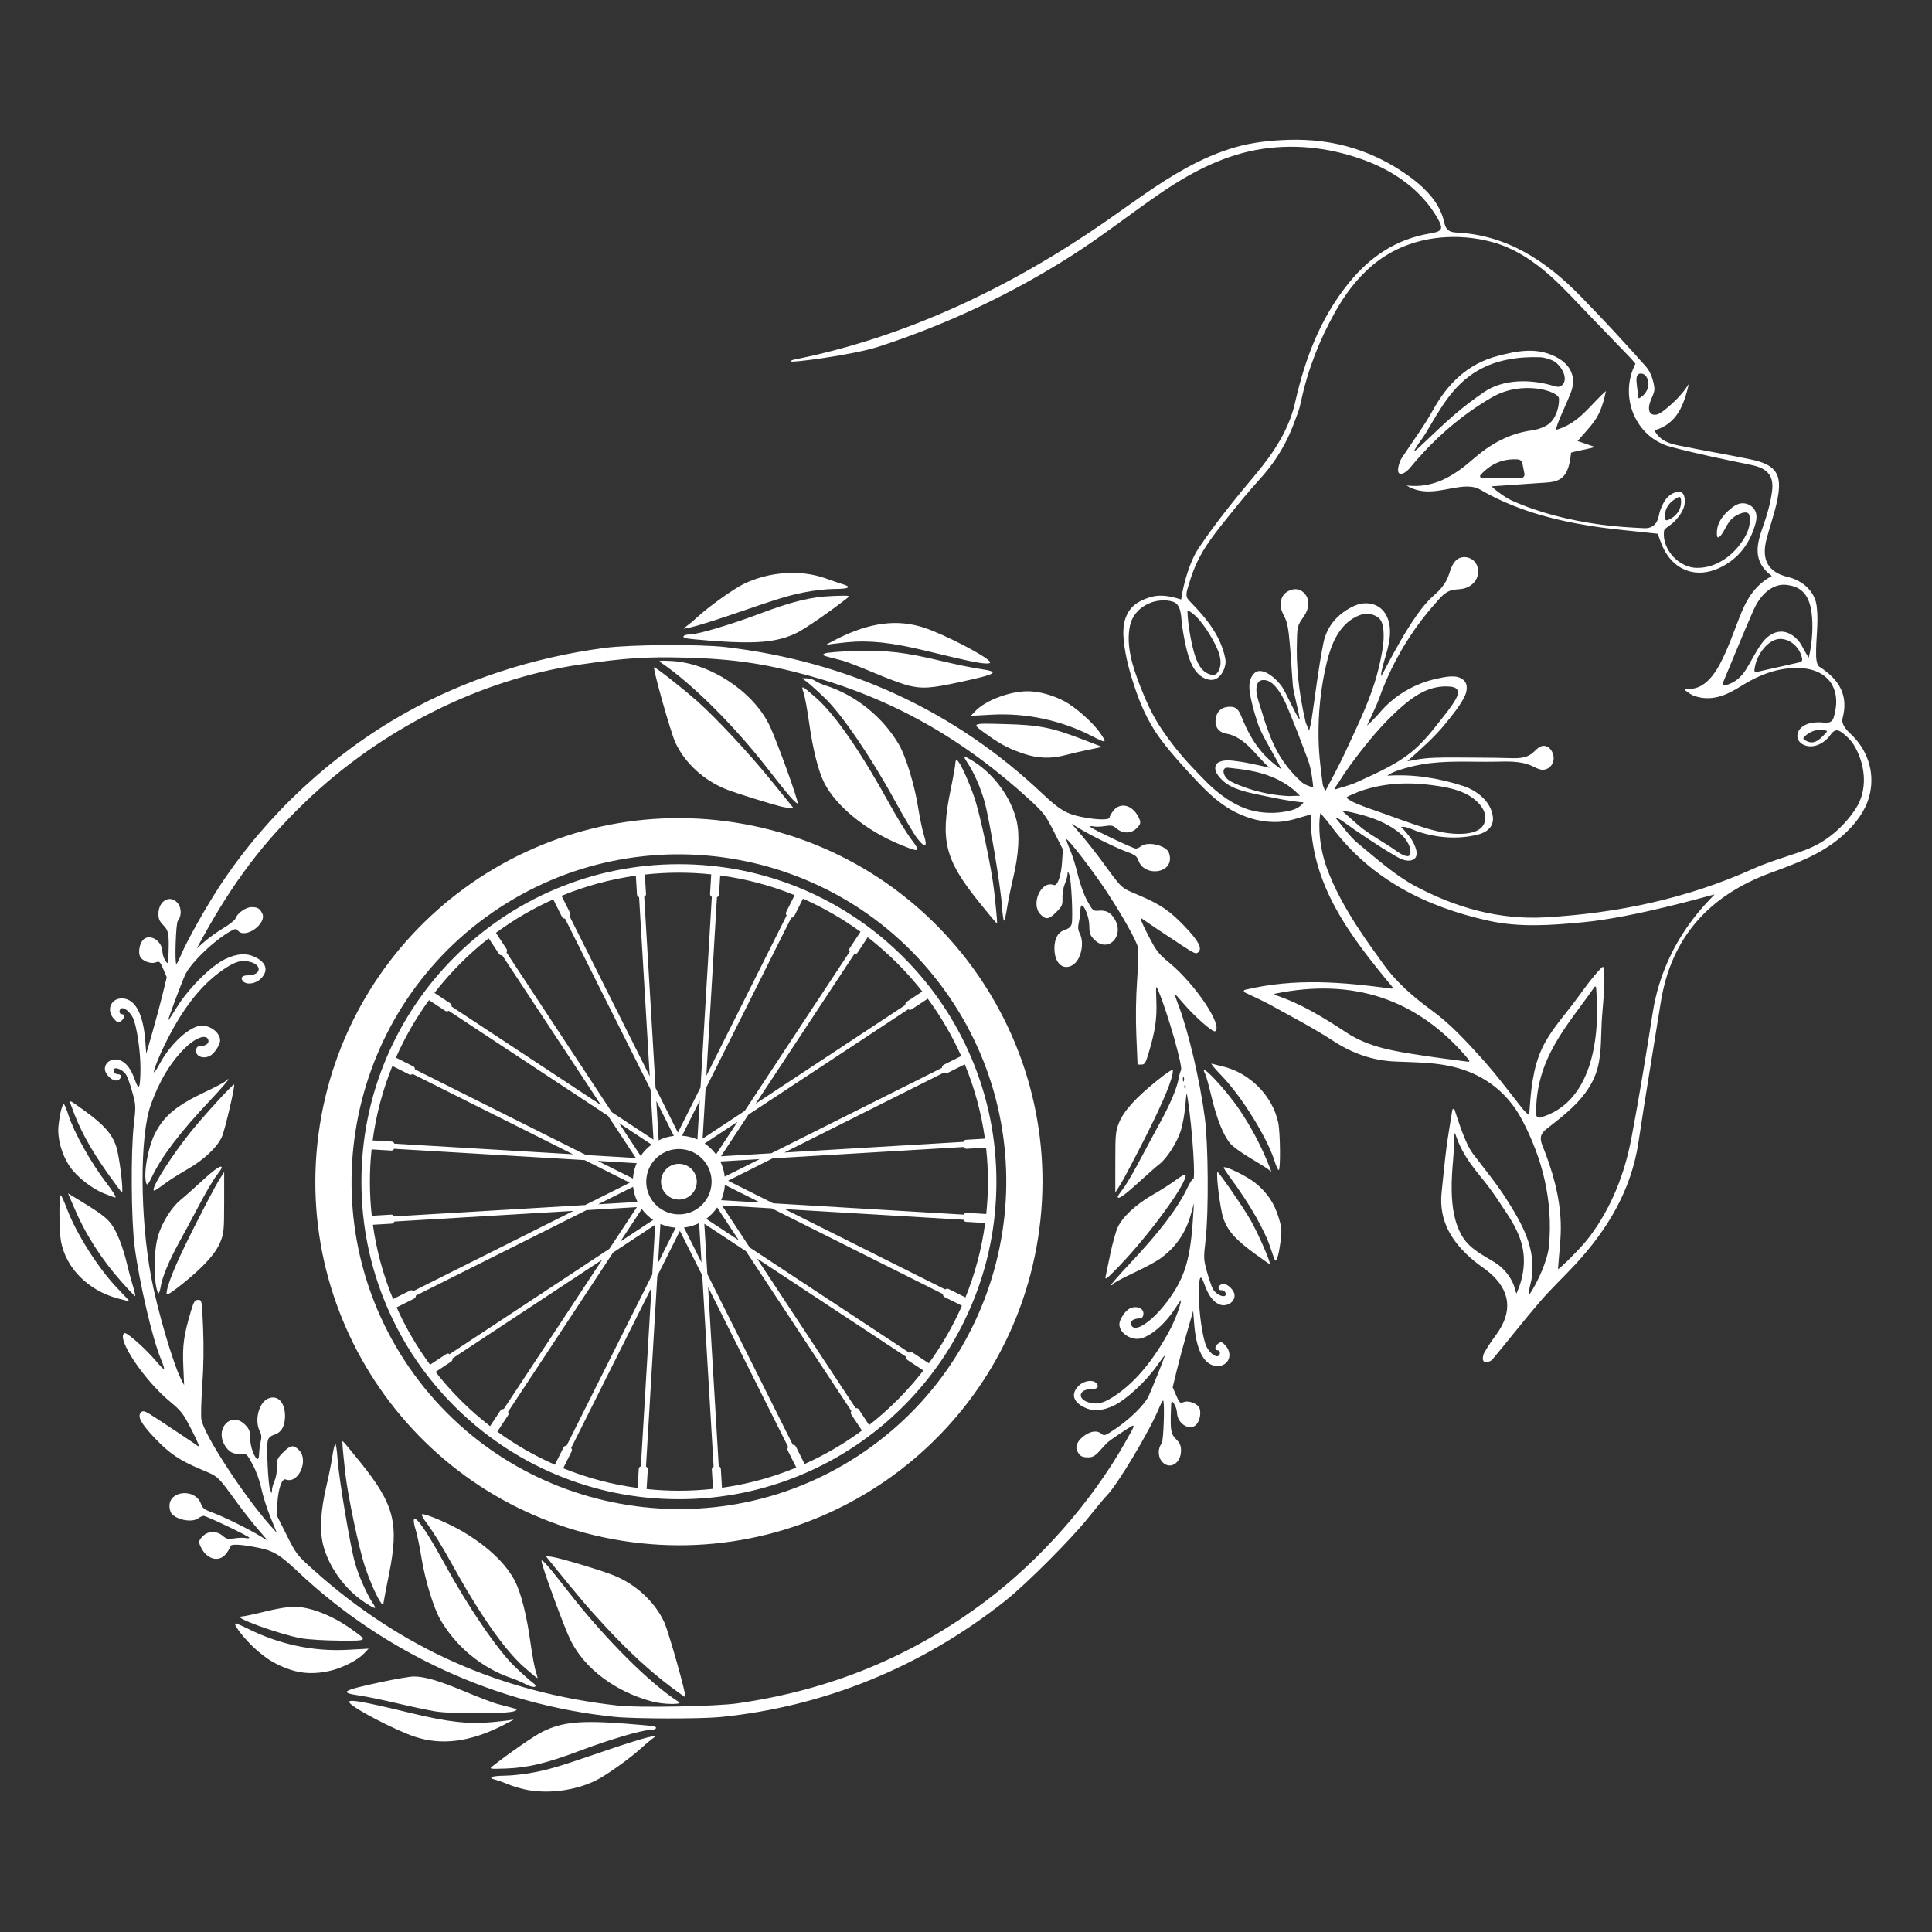 <svg xmlns="http://www.w3.org/2000/svg" xmlns:xlink="http://www.w3.org/1999/xlink" width="500" zoomAndPan="magnify" viewBox="0 0 375 375" height="500" preserveAspectRatio="xMidYMid meet" version="1.0"><rect x="0" y="0" width="375" height="375" fill="#333333" stroke="none"/><defs><clipPath id="581afa8c88"><path d="M 153.355 27 L 363.906 27 L 363.906 264.652 L 153.355 264.652 Z M 153.355 27 " clip-rule="nonzero"/></clipPath><clipPath id="c1057014c4"><path d="M 11.086 111 L 248.836 111 L 248.836 348 L 11.086 348 Z M 11.086 111 " clip-rule="nonzero"/></clipPath></defs><path fill="#ffffff" d="M 274.453 87.602 C 274.867 87.418 275.449 86.828 275.785 86.516 C 277.969 84.484 280.098 82.391 282.359 80.445 C 284.168 78.895 286.082 77.445 288.051 76.102 C 291.836 73.508 297.23 73.594 301.488 74.887 C 301.844 74.996 302.215 75.121 302.582 75.059 C 303.023 74.988 303.395 74.656 303.574 74.25 C 304.223 72.758 302.582 70.414 301.199 69.902 C 300.48 69.637 299.711 69.367 298.957 69.34 C 294.797 69.199 290.508 69.801 286.859 71.914 C 281.992 74.738 279.605 79.25 276.836 83.918 C 276.109 85.145 275.051 86.336 274.453 87.602 Z M 294.625 89.172 C 291.867 88.996 289.523 89.875 287.395 92.152 C 287.152 92.414 287.34 92.844 287.699 92.844 L 295.137 92.844 C 295.621 92.844 295.984 92.398 295.891 91.926 C 295.742 91.199 295.617 90.57 295.488 89.926 C 295.402 89.508 295.051 89.199 294.625 89.172 Z M 323.66 100.965 C 325.324 100.332 326.488 98.824 326.277 96.984 C 326.25 96.73 326.137 96.316 325.781 96.492 C 323.918 97.406 323.055 98.785 323.133 100.621 C 323.145 100.883 323.414 101.059 323.66 100.965 Z M 290.805 69.062 C 294.613 68.078 298.379 67.355 302.113 69.332 C 305.008 70.859 306.027 73.383 304.844 76.348 C 304.164 78.043 303.391 79.695 302.676 81.375 C 302.453 81.902 302.289 82.461 301.938 83.465 C 306.605 82.191 308.664 78.504 311.723 75.902 C 311.312 77.754 310.82 79.566 309.883 81.105 C 308.902 82.715 307.492 84.07 306.211 85.602 C 307.367 86 308.414 86.355 309.461 86.715 C 309.469 86.969 306.367 87.418 304.949 87.855 C 304.605 90.973 303.992 92.992 301.441 93.504 C 300.551 93.684 299.625 93.691 298.715 93.758 C 295.664 93.973 292.617 94.18 289.57 94.391 C 289.516 94.566 291.973 96.492 293.336 97.105 C 298.832 99.586 304.645 100.98 310.59 101.809 C 313.43 102.203 316.309 102.391 319.176 102.52 C 320.312 102.57 321.25 102.07 321.699 101.008 C 321.969 100.371 322.02 99.672 322.258 99.031 C 322.602 98.113 323.031 97.156 323.73 96.453 C 324.324 95.855 325.254 95.367 326.125 95.504 C 327.176 95.672 327.102 97.5 326.902 98.246 C 326.73 98.891 326.395 99.48 326.008 100.02 C 325.629 100.551 325.191 101.047 324.707 101.492 C 324.23 101.93 323.625 102.242 323.172 102.695 C 322.957 102.91 322.969 103.195 322.953 103.492 C 322.922 104.156 323.023 104.82 323.227 105.449 C 323.648 106.75 324.488 107.91 325.551 108.766 C 326.59 109.609 327.879 110.176 329.227 110.219 C 333.176 110.34 336.672 107.664 338.598 104.379 C 339.348 103.102 339.805 101.746 339.602 100.25 C 339.574 100.043 339.527 99.824 339.383 99.68 C 338.918 99.219 337.934 99.613 337.441 99.836 C 336.742 100.145 336.125 100.629 335.668 101.238 C 335.094 102.008 334.738 102.922 334.18 103.707 C 334.027 103.918 333.863 104.129 333.637 104.254 C 333.574 104.289 333.504 104.316 333.438 104.297 C 333.184 104.227 333.25 103.211 333.266 103.004 C 333.305 102.5 333.441 102.008 333.641 101.547 C 334.039 100.625 334.695 99.824 335.441 99.16 C 336.156 98.527 336.984 97.805 337.977 97.695 C 339.051 97.574 340.184 98.148 340.672 99.125 C 341.184 100.137 340.848 101.375 340.512 102.391 C 339.344 105.93 337.145 108.66 333.66 110.27 C 329.461 112.207 325.27 110.906 323.066 106.809 C 322.418 105.598 322.023 104.246 321.766 103.602 C 317.137 103.07 312.887 102.746 308.691 102.074 C 301.145 100.867 293.852 98.871 287.168 94.957 C 286.117 94.348 284.508 94.371 283.215 94.551 C 279.801 95.027 276.406 96.316 273 94.234 C 278.25 94.852 282.188 92.383 285.891 89.145 C 289.156 86.281 292.816 84.156 297.27 83.547 C 298.656 83.355 300.336 82.77 301.176 81.77 C 302.113 80.66 302.656 78.895 302.594 77.363 C 302.535 75.91 295.48 73.715 289.609 77.109 C 283.48 80.656 278.262 85.281 273.727 90.758 C 272.438 92.309 270.57 92.844 271.723 89.598 C 271.898 89.109 272.266 88.629 272.574 88.16 C 274.426 85.34 276.465 82.621 278.09 79.68 C 280.98 74.449 284.871 70.594 290.805 69.062 " fill-opacity="1" fill-rule="nonzero"/><g clip-path="url(#581afa8c88)"><path fill="#ffffff" d="M 354.477 141.812 C 352.594 141.41 351.289 141.926 350.125 143.102 C 349.988 143.238 350.02 143.469 350.188 143.574 C 351.738 144.551 352.738 144.199 354.562 142.066 C 354.637 141.977 354.59 141.836 354.477 141.812 Z M 230.672 118.543 C 230.59 118.504 230.488 118.562 230.488 118.656 C 230.539 120.934 231.133 124.383 231.73 126.527 C 232.211 128.238 232.996 130.367 234.887 130.91 C 235.27 131.02 235.715 131.051 236.047 130.824 C 236.211 130.711 236.336 130.543 236.438 130.375 C 237.559 128.488 236.461 126.172 235.539 124.449 C 234.586 122.664 232.598 119.492 230.672 118.543 Z M 261.293 57.133 C 260.535 58.215 259.832 59.344 259.184 60.5 C 256.133 65.922 253.871 71.668 252.562 77.766 C 252.395 78.559 252.203 79.355 251.918 80.121 C 251.301 81.785 250.719 83.434 249.938 85.035 C 248.555 87.883 246.77 90.535 244.633 92.875 C 242.449 95.258 240.402 97.777 238.383 100.301 C 236.109 103.148 233.832 105.914 232.301 109.238 C 232.168 109.531 232.035 109.828 231.91 110.129 C 231.504 111.098 231.148 112.094 230.859 113.105 C 230.641 113.871 230.074 115.176 230.395 115.969 C 230.547 116.316 230.82 116.594 231.086 116.863 C 234.18 120.031 236.965 123.43 237.84 127.891 C 238.105 129.266 237.219 131.312 235.855 131.836 C 235.25 132.066 234.559 131.969 233.961 131.719 C 232.102 130.949 231.215 129.059 230.66 127.254 C 230.066 125.34 229.734 123.359 229.438 121.383 C 229.219 119.922 229.41 117.328 227.656 116.785 C 226.219 116.34 224.543 116.492 223.164 117.055 C 221.25 117.836 219.754 119.41 219.324 121.457 C 218.508 125.332 219.863 129.445 221.246 133.023 C 222.398 136.004 223.676 138.867 225.469 141.516 C 227.262 144.16 229.258 146.676 231.473 148.984 C 233.16 150.746 234.871 152.641 236.812 154.113 C 238.75 155.578 240.922 156.871 243.324 157.402 C 245.16 157.809 247.059 157.887 248.922 157.621 C 250.141 157.449 251.648 157.18 252.562 156.27 C 252.66 156.18 252.758 156.086 252.848 155.984 C 252.926 155.895 253.09 155.77 252.898 155.73 C 252.73 155.695 252.562 155.715 252.395 155.695 C 252.156 155.668 251.918 155.641 251.684 155.609 C 251.211 155.547 250.734 155.48 250.262 155.406 C 249.316 155.258 248.379 155.09 247.441 154.898 C 247.195 154.852 246.953 154.801 246.707 154.75 C 244.688 154.328 242.602 153.973 240.637 153.324 C 239.426 152.926 238.195 152.344 237.266 151.453 C 236.562 150.781 235.574 149.645 235.969 148.59 C 236.078 148.309 236.297 148.082 236.562 147.945 C 237.73 147.359 239.102 147.637 240.328 147.785 C 242.164 148.004 246.422 149.012 246.449 149.035 C 245.047 147.879 243.938 146.391 242.645 145.117 C 241.379 143.871 239.84 142.695 238.039 142.402 C 236.504 142.152 235.734 141.031 235.973 139.477 C 236.23 137.801 237.453 137.078 239.02 137.191 C 240.277 137.281 240.645 138.312 241.105 139.438 C 243.129 144.387 245.438 147.059 248.695 149.316 C 247.703 147.043 244.91 142.762 244.203 140.602 C 243.777 139.305 243.367 138 243.051 136.672 C 242.758 135.434 242.41 134.051 242.527 132.773 C 242.605 131.918 242.992 130.918 243.758 130.449 C 244.617 129.922 245.777 130.496 246.516 130.988 C 247.332 131.535 248.02 132.254 248.633 133.012 C 249.539 134.129 251.363 138.586 252.277 139.691 C 252.211 138.617 251.039 134.234 250.949 133.16 C 250.676 129.777 250.535 126.375 250.152 123.004 C 250.062 122.227 249.934 121.457 249.719 120.711 C 249.496 119.938 249.051 119.293 248.785 118.555 C 248.348 117.344 248.555 115.75 249.664 114.973 C 250.48 114.406 251.504 114.125 252.434 114.59 C 253.297 115.02 253.852 115.898 253.934 116.855 C 254 117.613 253.789 118.379 253.43 119.055 C 253.094 119.684 252.633 120.238 252.281 120.859 C 251.707 121.867 251.785 122.992 251.742 124.117 C 251.695 125.375 251.691 126.633 251.73 127.891 C 251.812 130.398 252.066 132.898 252.469 135.375 C 252.723 136.945 253.031 138.508 253.395 140.055 C 253.5 140.504 253.742 140.922 254.102 141.805 C 254.32 140.906 254.461 140.477 254.527 140.031 C 255.293 134.965 255.867 129.859 256.867 124.84 C 257.523 121.516 259.699 119.059 262.832 117.609 C 264.383 116.898 266.23 116.867 267.676 117.84 C 269.055 118.766 269.68 120.441 269.781 122.047 C 269.953 124.805 268.863 127.266 268.254 129.887 C 268.188 130.176 268.121 130.465 268.082 130.754 C 268.07 130.848 268.113 131.219 268.07 131.281 C 268.699 130.348 273.961 119.316 278.195 115.672 C 279.273 114.742 280.281 113.672 280.891 112.383 C 281.227 111.668 281.406 110.898 281.707 110.168 C 282.004 109.445 282.457 108.734 283.156 108.379 C 284.109 107.891 285.398 108.156 286.133 108.918 C 287.105 109.922 287.141 111.555 286.383 112.691 C 285.836 113.52 284.922 114.074 283.949 114.27 C 283.207 114.418 282.43 114.367 281.703 114.578 C 280.695 114.867 279.914 115.613 279.238 116.379 C 278.508 117.215 277.766 118.043 277.066 118.902 C 275.57 120.738 274.191 122.664 272.941 124.672 C 272.516 125.355 272.105 126.043 271.711 126.746 C 270.625 128.664 269.652 130.648 268.801 132.688 C 268.375 133.703 267.98 134.734 267.617 135.773 C 267.293 136.699 265.48 140.516 265.328 140.844 C 265.812 140.457 267.289 138.938 267.699 138.445 C 270.586 134.98 274.633 132.621 279.008 131.703 C 280.504 131.387 282.773 130.836 284.059 131.984 C 285.055 132.883 284.719 134.359 284.172 135.402 C 283.234 137.184 281.91 138.777 280.641 140.355 C 278.508 143.008 275.824 145.387 273.168 147.742 C 273.59 147.711 274.531 147.512 274.984 147.43 C 277.312 147.016 279.719 147.035 282.074 147.027 C 284.66 147.02 287.246 147.078 289.832 147.082 C 289.91 147.082 289.988 147.082 290.062 147.082 C 291.07 147.102 292.078 147.125 293.086 147.152 C 294.512 147.191 296.062 147.203 297.211 146.355 C 298.078 145.723 298.754 144.605 299.887 144.785 C 300.195 144.832 300.48 144.98 300.711 145.188 C 301.492 145.898 301.797 147.125 301.379 148.102 C 301.062 148.844 300.305 149.402 299.492 149.41 C 298.738 149.414 298.062 148.988 297.375 148.676 C 295.141 147.656 292.578 147.801 290.121 147.844 C 285.32 147.93 280.461 147.543 275.711 148.414 C 274.285 148.672 272.867 149.047 271.492 149.496 C 270.73 149.742 269.984 150.047 269.27 150.562 C 274.367 150.219 279.238 151.023 284.023 152.566 C 286.676 153.418 289.488 155.641 289.77 158.621 C 289.949 160.508 288.551 161.566 286.895 161.988 C 283.086 162.965 278.891 162.648 275.18 161.395 C 274.121 161.035 273.059 160.367 271.906 160.496 C 272.051 160.48 273.676 162.465 273.766 162.594 C 274.277 163.355 274.746 164.27 274.926 165.172 C 275.031 165.676 274.969 166.258 274.613 166.625 C 274.348 166.898 273.957 167.02 273.578 167.043 C 272.617 167.113 271.723 166.652 270.914 166.18 C 270.004 165.645 269.09 165.102 268.191 164.535 C 266.395 163.398 264.633 162.207 262.871 161.016 C 261.734 160.246 259.551 158.484 259.258 158.777 C 260.664 160.422 261.875 162.297 263.52 163.648 C 267.152 166.633 270.727 169.887 274.84 172.066 C 282.617 176.188 290.969 178.57 299.977 178.055 C 313.953 177.254 327.414 174.422 340.234 168.656 C 342.473 167.648 344.812 166.891 347.137 166.117 C 349.312 165.395 351.484 164.707 353.457 163.516 C 355.957 162 358.133 159.945 359.801 157.547 C 360.094 157.129 360.371 156.703 360.613 156.25 C 362.566 152.625 361.918 148.027 359.832 144.598 C 359.461 143.988 358.984 143.434 358.453 142.961 C 357.223 141.879 356.395 141.07 355.309 142.617 C 354.18 144.234 352.039 145.395 350.191 144.613 C 348.586 143.941 348.449 142.215 349.734 141.141 C 350.32 140.648 351.07 140.387 351.828 140.281 C 352.48 140.188 353.188 140.168 353.844 140.238 C 354.301 140.285 354.762 140.348 355.203 140.152 C 355.871 139.859 355.969 139.094 356.121 138.461 C 357.316 133.586 354.766 130.031 349.738 129.695 C 345.332 129.402 341.438 130.969 337.801 133.254 C 335.02 135 332.16 136.219 328.84 135.07 C 328.25 134.867 327.727 134.449 327.168 134.047 C 327.008 133.93 327.098 133.676 327.297 133.688 C 328.492 133.777 331.18 133.883 333.84 128.883 C 335.355 126.027 336.414 122.949 337.586 119.938 C 338.832 116.734 340.324 113.754 343.898 111.801 C 340.027 108.879 341.012 105.535 342.242 102.055 C 343.016 99.883 343.66 97.617 343.957 95.34 C 344.359 92.27 342.98 90.883 339.957 90.258 C 334.719 89.18 329.473 88.109 324.309 86.742 C 317.477 84.938 314.156 77.039 317.441 70.59 C 317.117 70.219 316.773 69.789 316.395 69.395 C 313.793 66.699 311.137 63.949 308.52 61.227 C 306.09 58.703 303.73 56.094 301.133 53.746 C 297.766 50.699 293.926 48.129 289.496 46.945 C 283.137 45.254 275.953 45.75 270.133 48.934 C 266.508 50.918 263.629 53.812 261.293 57.133 Z M 238.09 149.016 C 237.828 149.043 237.613 149.16 237.52 149.488 C 237.465 149.688 237.48 149.906 237.539 150.109 C 237.852 151.223 238.848 151.703 239.809 152.117 C 240.898 152.586 242.02 152.992 243.16 153.328 C 245.441 154.004 247.801 154.406 250.176 154.52 C 250.48 154.531 251.859 154.434 252.273 154.469 C 252.301 154.473 252.312 154.441 252.293 154.422 C 251.906 154.109 251.582 153.707 251.199 153.383 C 250.762 153.012 250.297 152.664 249.82 152.344 C 248.859 151.707 247.824 151.176 246.754 150.746 C 244.133 149.691 241.312 149.316 238.52 149.027 C 238.371 149.012 238.227 149.004 238.09 149.016 Z M 254.898 152.84 C 254.793 151.594 254.609 150.355 254.355 149.133 C 254.117 147.988 253.645 146.902 253.242 145.809 C 252.371 143.426 251.449 141.059 250.477 138.715 C 250.023 137.613 249.602 136.5 249.035 135.445 C 248.617 134.66 248.133 133.91 247.543 133.234 C 246.855 132.445 245.82 131.73 244.727 132.078 C 243.742 132.387 243.789 134.023 243.953 134.824 C 244.176 135.91 244.57 136.984 244.887 138.039 C 245.219 139.152 245.566 140.262 245.957 141.355 C 246.727 143.535 247.668 145.668 248.965 147.59 C 248.988 147.629 249.016 147.664 249.043 147.703 C 250.043 149.168 251.215 150.508 252.527 151.695 C 252.746 151.891 252.973 152.07 253.223 152.223 C 253.355 152.301 254.906 152.918 254.898 152.844 C 254.898 152.844 254.898 152.84 254.898 152.84 Z M 256.738 152.234 C 256.773 152.5 256.922 152.754 257.234 153.582 C 258.648 150.844 259.906 148.605 260.98 146.285 C 263.047 141.812 265.262 137.359 266.77 132.656 C 267.387 130.734 267.848 128.777 268.211 126.797 C 268.43 125.598 268.602 124.383 268.566 123.16 C 268.539 122.16 268.453 120.656 267.621 119.953 C 266.926 119.367 265.871 119.051 264.973 119.148 C 264.355 119.211 263.766 119.434 263.211 119.711 C 259.836 121.398 258.363 125.125 257.523 128.582 C 256.344 133.465 255.82 138.559 255.938 143.582 C 255.953 144.273 255.984 144.961 256.027 145.652 C 256.059 146.141 256.094 146.625 256.137 147.113 C 256.293 148.824 256.496 150.535 256.738 152.234 Z M 263.352 151.824 C 267.52 149.91 271.824 148.094 275.191 144.887 C 276.629 143.52 277.898 141.992 279.113 140.422 C 280.289 138.91 281.598 137.406 282.543 135.738 C 282.824 135.242 283.16 134.516 282.887 133.953 C 282.656 133.473 282.055 133.324 281.527 133.273 C 277.414 132.875 274.199 135.211 271.32 137.844 C 268.75 140.191 266.457 142.836 264.309 145.57 C 262.703 147.617 261.152 149.727 259.777 151.941 C 259.562 152.281 259.086 152.832 259.055 153.258 C 260.637 152.738 262.059 152.418 263.352 151.824 Z M 260.262 157.301 C 260.539 157.344 260.859 157.711 261.055 157.879 C 262.242 158.887 263.352 159.98 264.602 160.926 C 266.582 162.426 268.793 163.594 270.824 165.023 C 271.453 165.465 272.094 165.941 272.84 166.129 C 273.012 166.172 273.191 166.203 273.363 166.16 C 273.656 166.086 273.766 165.82 273.773 165.543 C 273.82 163.824 272.531 162.336 271.25 161.359 C 268.984 159.633 266.238 158.641 263.504 157.949 C 262.438 157.676 261.352 157.469 260.262 157.301 Z M 263.008 155.844 C 263.363 156 263.715 156.141 264.039 156.273 C 265.02 156.68 266.027 157.012 267.027 157.363 C 270.352 158.52 273.66 159.812 277.039 160.824 C 279.227 161.477 281.508 161.938 283.805 161.844 C 285.488 161.773 287.742 161.352 288.215 159.426 C 288.805 156.996 286.199 154.848 284.293 153.969 C 282.27 153.039 280.027 152.668 277.836 152.379 C 273.262 151.777 268.621 151.992 264.23 153.488 C 263.727 153.664 263.23 153.867 262.746 154.094 C 262.344 154.277 261.617 154.496 261.344 154.832 C 261.793 155.25 262.402 155.574 263.008 155.844 Z M 298.973 216.91 C 308.766 214.117 310.703 202 309.797 191.629 C 309.785 191.477 309.586 191.426 309.5 191.551 C 304.398 198.918 297.961 205.391 298.168 216.32 C 298.176 216.734 298.578 217.023 298.973 216.91 Z M 256.082 160.246 C 256.074 163.086 256.641 166.047 257.594 168.641 C 260.473 176.461 266.25 183.926 268.414 186.996 C 270.938 190.578 274.383 193.559 277.914 196.125 C 281.457 198.691 284.516 202.016 287.477 205.285 C 289.168 207.148 290.746 209.109 292.301 211.086 C 293.078 212.074 293.852 213.074 294.629 214.062 C 295.309 214.93 295.906 215.805 296.82 216.449 C 297.113 212.012 297.438 207.461 299.332 203.441 C 300.824 200.27 303.207 197.621 305.328 194.832 C 307.152 192.438 308.812 189.891 310.93 187.754 C 311.062 187.621 311.285 187.703 311.305 187.887 C 311.648 191.422 311.062 194.984 310.879 198.539 C 310.711 201.84 310.875 205.234 309.766 208.352 C 308.945 210.652 307.457 212.672 305.738 214.414 C 304.023 216.156 302.07 217.648 300.145 219.152 C 298.969 220.074 298.82 220.949 299.375 222.328 C 301.328 227.184 302.785 232.199 302.941 237.453 C 303.027 240.402 302.598 243.363 302.406 246.324 C 302.609 246.41 306.797 242.359 308.508 240.078 C 312.77 234.406 315.316 227.91 316.637 221 C 318.195 212.844 319.512 204.641 320.812 196.438 C 323.113 181.957 332.57 174.137 332.777 173.605 C 331.965 173.789 317.289 178.062 307.324 179.004 C 301.078 179.598 294.945 180.062 288.848 178.699 C 276.789 176.004 266.18 170.738 258.535 160.578 C 257.824 159.637 257.078 158.691 256.277 157.824 C 256.145 158.621 256.086 159.43 256.082 160.246 Z M 247.496 192.871 C 247.363 192.895 247.355 193.082 247.48 193.125 C 252.398 194.715 256.934 197.516 261.422 200.465 C 265.82 203.355 270.957 204.082 276.035 204.859 C 278.965 205.312 281.91 205.672 284.98 206.086 C 285.156 206.109 285.27 205.91 285.156 205.773 C 275.094 193.633 262.352 189.824 247.496 192.871 Z M 340.898 130.445 C 343.801 129.789 346.582 129.168 349.383 128.535 C 349.664 128.473 349.852 128.199 349.805 127.918 C 349.441 125.766 347.559 123.961 345.457 124.012 C 343.227 124.07 340.785 127.098 340.527 130.125 C 340.508 130.328 340.699 130.488 340.898 130.445 Z M 351.621 118.879 C 351.086 114.988 349.273 113.84 346.789 113.527 C 344.359 113.219 341.859 115.004 340.352 118.434 C 338.324 123.039 336.438 127.707 334.41 132.555 C 334.301 132.82 334.539 133.102 334.816 133.035 C 336.754 132.559 338.012 131.406 338.98 129.82 C 339.973 128.203 340.797 126.496 341.898 124.953 C 343.973 122.055 346.934 121.738 349.188 124.516 C 349.793 125.262 350.25 126.441 351.074 127.668 C 351.801 124.707 351.949 121.289 351.621 118.879 Z M 319.695 73.352 C 319.465 72.883 319.074 72.523 318.52 72.508 C 317.312 72.469 317.672 74.172 317.73 74.895 C 317.742 75.074 318.023 77.363 318.055 77.352 C 318.988 76.914 319.738 75.992 319.926 74.973 C 320.016 74.496 319.945 73.859 319.695 73.352 Z M 294.426 238.93 C 293.902 237.801 293.258 236.719 292.578 235.676 C 291.387 233.863 290.203 232.055 288.906 230.312 C 286.957 227.691 283.977 224.809 282.449 220.012 C 282.426 219.945 282.328 219.957 282.324 220.027 C 282.219 221.77 282.191 223.508 282.039 225.238 C 281.863 227.223 281.73 229.215 281.773 231.211 C 281.84 234.262 282.273 237.484 283.918 240.125 C 285.367 242.453 287.875 243.637 290.121 245.027 C 291.184 245.684 292.102 246.566 292.816 247.59 C 293.191 248.121 293.512 248.699 293.766 249.301 C 294.004 249.859 294.082 250.586 294.34 251.086 C 295.707 248.051 296.23 244.746 295.367 241.484 C 295.133 240.602 294.809 239.754 294.426 238.93 Z M 153.949 69.84 C 154.047 69.812 154.148 69.793 154.246 69.773 C 175.914 65.441 196.266 55.688 214.426 43.105 C 219.641 39.492 224.707 35.633 230.273 32.586 C 233.312 30.922 236.504 29.512 239.84 28.559 C 243.18 27.605 246.617 27.258 250.074 27.145 C 254.395 27.004 258.746 27.512 262.871 28.824 C 265.859 29.777 268.723 31.105 271.367 32.781 C 274.004 34.453 276.629 36.418 278.449 38.992 C 279.34 40.258 279.996 41.684 280.332 43.199 C 280.652 44.672 281.324 45.066 282.734 45.137 C 292.566 45.633 300.129 50.684 306.734 57.445 C 311.102 61.91 315.348 66.496 319.488 71.168 C 320.41 72.211 320.926 73.82 321.113 75.238 C 321.246 76.23 320.445 77.328 320.176 78.41 C 319.945 79.332 319.973 80.574 321.289 80.5 C 321.953 80.461 322.523 80.027 323.047 79.613 C 324.965 78.086 326.5 76.57 327.809 74.512 C 326.867 78.496 325.609 82.242 321.117 83.535 C 322.281 85.664 324.16 86.125 325.98 86.5 C 330.59 87.453 335.238 88.211 339.844 89.176 C 344.754 90.207 345.984 92.027 344.996 96.957 C 344.477 99.566 343.543 102.094 342.875 104.676 C 341.848 108.648 343.203 111.078 347.008 111.984 C 349.934 112.68 352.258 114.789 352.617 117.633 C 353.035 120.934 352.418 124.027 352.512 127.371 C 352.531 128.078 352.684 129.125 353.148 129.418 C 357.004 131.875 358.832 134.98 357.641 139.422 C 357.32 140.621 358.535 141.816 359.16 142.398 C 362.371 145.383 363.891 149.605 362.973 153.953 C 362.84 154.586 362.652 155.215 362.41 155.82 C 361.445 158.238 359.742 160.297 357.828 162.031 C 353.762 165.723 348.715 167.57 343.695 169.414 C 331.809 173.789 324.367 181.871 322.348 194.59 C 320.914 203.621 319.387 212.645 318.027 221.688 C 316.621 231.035 312.008 238.676 305.723 245.465 C 303.48 247.891 301.055 250.156 298.902 252.656 C 295.738 256.332 292.773 260.18 289.652 263.887 C 289.426 264.156 289.039 264.293 288.633 264.406 C 288.207 264.527 287.789 264.188 287.812 263.742 C 287.832 263.348 287.875 262.965 288.047 262.652 C 288.75 261.363 289.617 260.16 290.477 258.969 C 293.652 254.57 293.191 250.477 289.055 246.977 C 288.145 246.211 287.125 245.57 286.203 244.812 C 281.988 241.332 279.195 237.16 279.82 231.371 C 280.129 228.508 280.387 225.633 280.754 222.77 C 281.062 220.418 281.473 218.074 281.895 215.434 C 281.934 215.203 282.258 215.172 282.332 215.398 C 282.969 217.27 284.328 221.863 285.891 223.93 C 288.098 226.84 290.438 229.676 292.395 232.75 C 295.422 237.516 298.289 242.422 297.238 248.488 C 297.203 248.68 296.59 250.824 296.832 251.312 C 298.516 248.84 300.414 244.527 300.66 241.816 C 301.445 233.137 299.449 224.984 295.441 217.383 C 292.359 211.535 287.234 207.988 280.746 206.785 C 277.512 206.184 274.156 206.184 270.852 206.043 C 266.445 205.855 262.527 204.477 258.809 202.059 C 254.93 199.531 250.801 197.391 246.746 195.145 C 245.188 194.281 243.551 193.555 241.574 192.609 C 241.359 192.504 241.395 192.188 241.625 192.129 C 251.465 189.766 260.754 190.641 270.109 191.891 C 270.277 191.914 270.387 191.719 270.277 191.59 C 262.051 181.66 254.309 171.695 254.398 158.094 C 252.27 158.664 250.309 159.441 248.074 159.535 C 245.242 159.66 242.453 158.953 239.922 157.707 C 236.98 156.262 234.531 153.98 232.309 151.609 C 229.953 149.105 227.602 146.543 225.516 143.809 C 225.512 143.805 225.508 143.797 225.504 143.793 C 223.395 141.031 221.797 137.809 220.637 134.535 C 220.602 134.438 220.566 134.336 220.531 134.234 C 219.418 131.004 218.453 127.691 218.113 124.281 C 217.836 121.496 218.234 118.66 220.758 117.02 C 221.609 116.465 222.574 116.094 223.551 115.828 C 225.387 115.336 227.32 115.754 229.27 116.359 C 229.688 113.324 230.91 109.012 232.648 106.41 C 235.996 101.402 239.836 96.703 243.711 92.078 C 247.203 87.906 250.176 83.438 251.371 78.152 C 253.297 69.66 256.246 61.781 261.812 54.91 C 266 49.742 271.078 46.387 277.633 45.301 C 279.977 44.914 280.211 44.438 279.008 42.328 C 275.996 37.062 270.855 33.383 265.262 31.254 C 258.801 28.797 251.965 27.871 245.094 28.887 C 238.051 29.934 231.703 33.152 225.852 37.09 C 225.793 37.129 225.738 37.168 225.68 37.207 C 219.691 41.262 214.043 45.777 207.938 49.664 C 202.113 53.371 196.055 56.711 189.809 59.656 C 183.562 62.598 177.133 65.148 170.566 67.285 C 165.609 68.898 153.121 70.535 153.457 70.125 C 153.582 69.977 153.762 69.895 153.949 69.84 " fill-opacity="1" fill-rule="nonzero"/></g><g clip-path="url(#c1057014c4)"><path fill="#ffffff" d="M 101.797 347.309 C 100.668 347.051 99.562 346.707 98.488 346.277 C 97.742 345.957 96.984 345.68 96.203 345.457 C 94.535 345.047 95.359 344.684 98.031 344.656 C 99.512 344.637 102.172 344.328 103.938 343.961 C 107.234 343.281 108.434 342.91 118.148 339.594 C 121.25 338.531 124.652 337.469 125.707 337.227 C 127.535 336.816 127.59 336.82 126.844 337.32 C 126.074 337.891 125.336 338.5 124.637 339.156 C 122.398 341.223 117.727 344.566 115.66 345.582 C 111.543 347.605 106.168 348.273 101.797 347.309 Z M 95.496 342.895 C 98.676 340.383 103.703 336.91 105.262 336.141 C 109.156 334.223 112.578 333.891 121.488 334.562 C 124 334.754 126.379 334.973 126.777 335.051 C 127.824 335.254 127.305 335.805 126.062 335.805 C 124.562 335.805 118.152 337.699 112.719 339.754 C 106.223 342.207 102.539 343.105 98.328 343.262 C 95.129 343.379 94.914 343.352 95.492 342.895 Z M 80.531 337.102 C 76.902 335.91 68.891 331.766 67.898 330.57 C 67.145 329.66 69.832 330.098 79.742 332.5 C 86.949 334.246 90.945 334.695 95.535 334.266 C 97.434 334.09 99.262 333.863 99.602 333.762 C 99.941 333.664 98.945 334.219 97.387 335 C 91.105 338.133 85.707 338.805 80.531 337.102 Z M 119.281 333.238 C 96.445 330.902 74.598 320.887 57.844 305.078 C 54.332 301.762 53.039 300.98 50.121 300.41 C 46.363 299.672 44.613 299.629 44.609 300.281 C 44.609 300.496 44.273 301.094 43.867 301.602 C 42.531 303.273 40.242 302.727 39.066 300.453 C 38.469 299.293 38.504 299.035 39.398 298.141 C 40.418 297.121 42.066 297.102 43.223 298.094 C 43.957 298.727 44.266 298.797 45.523 298.594 C 46.324 298.465 47.297 298.438 47.684 298.527 C 48.074 298.617 48.395 298.598 48.395 298.477 C 48.395 298.203 40.047 294.211 39.504 294.223 C 39.281 294.23 38.824 294.441 38.488 294.695 C 37.328 295.574 34.355 295.047 33.301 293.777 C 33.059 293.484 32.875 292.789 32.891 292.234 C 32.973 289.254 37.926 288.926 38.977 291.824 C 39.312 292.754 39.641 293.008 41.281 293.602 C 43.348 294.352 48.316 296.801 50.582 298.191 L 51.984 299.047 L 50.105 296.867 C 49.074 295.668 47.309 293.43 46.184 291.898 C 42.047 286.25 42.531 286.703 39.004 285.203 C 34.809 283.426 32.926 282.148 30.066 279.16 C 27.371 276.336 26.602 274.91 27.367 274.148 C 27.812 273.703 28.105 273.82 30.484 275.379 C 33.789 277.543 37.547 280.051 38.379 280.652 C 38.832 280.973 38.492 280.078 37.215 277.582 C 35.562 274.348 35.211 273.887 33.004 272.059 C 27.922 267.852 22.527 259.762 24.141 258.766 C 24.566 258.504 28.199 261.719 30.367 264.273 C 32.082 266.293 32.215 266.207 31.195 263.711 C 29.547 259.684 27.051 248.98 26.133 241.98 C 25.457 236.84 25.371 223.473 25.977 218.254 C 26.383 214.777 26.371 214.484 25.734 212.16 C 25.367 210.816 24.848 209.301 24.586 208.789 C 23.879 207.422 21.633 206.75 22.133 208.055 C 22.23 208.309 22.59 208.516 22.93 208.516 C 23.801 208.516 23.543 209.59 22.641 209.719 C 21.746 209.848 20.355 208.484 20.355 207.477 C 20.355 206.066 21.926 205.219 23.395 205.84 C 24.578 206.336 25.449 207.531 26.219 209.699 C 26.969 211.82 27.234 211.242 27.262 207.414 C 27.285 204.129 26.547 199.129 25.809 197.574 C 25.25 196.395 24.035 195.43 23.516 195.75 C 23.008 196.062 23.129 196.859 23.684 196.859 C 24.336 196.859 24.148 197.793 23.406 198.246 C 22.938 198.531 22.699 198.438 22.066 197.711 C 20.453 195.855 21.734 193.449 24.133 193.828 C 26.395 194.188 27.82 197.059 28.199 202.027 L 28.387 204.516 L 29.602 200.293 C 30.27 197.973 31.164 194.633 31.59 192.871 L 32.363 189.668 L 31.684 188.086 C 31.051 186.617 30.949 186.523 30.23 186.797 C 29.215 187.184 27.422 186.445 27.125 185.52 C 26.777 184.414 27.242 182.723 28.043 182.199 C 29.398 181.312 31.449 182.762 31.516 184.656 C 31.559 185.305 31.754 185.906 32.098 186.457 C 32.637 187.23 32.641 187.223 32.707 185.195 C 32.84 181.258 32.719 180.609 31.699 179.586 C 30.965 178.852 30.75 178.355 30.75 177.395 C 30.75 174.789 33.094 173.527 34.535 175.355 C 35.262 176.281 35.246 177.879 34.504 178.773 C 34.129 179.223 33.875 187.094 34.234 187.094 C 34.332 187.094 34.723 186.348 35.098 185.438 C 36.285 182.582 40.133 175.758 42.934 171.543 C 51.945 157.988 64.488 146.359 78.688 138.387 C 90.137 131.961 103.535 127.582 117.32 125.762 C 122.352 125.098 135.801 125.008 140.859 125.602 C 164.648 128.41 185.348 137.984 202.297 154.016 C 205.574 157.117 206.965 157.953 209.812 158.543 C 212.824 159.164 215.371 159.219 215.375 158.66 C 215.375 158.441 215.711 157.848 216.117 157.336 C 217.453 155.668 219.742 156.215 220.918 158.484 C 221.516 159.645 221.48 159.906 220.586 160.801 C 219.566 161.82 217.918 161.836 216.762 160.844 C 216.027 160.211 215.719 160.145 214.461 160.344 C 213.66 160.473 212.688 160.504 212.301 160.41 C 211.91 160.32 211.59 160.344 211.59 160.461 C 211.59 160.734 219.938 164.73 220.48 164.715 C 220.703 164.711 221.16 164.496 221.496 164.242 C 222.656 163.367 225.629 163.891 226.684 165.16 C 226.926 165.453 227.109 166.148 227.094 166.707 C 227.012 169.684 222.059 170.016 221.008 167.113 C 220.672 166.184 220.344 165.93 218.703 165.336 C 216.637 164.59 211.668 162.137 209.402 160.75 L 208 159.891 L 209.879 162.07 C 210.91 163.273 212.676 165.508 213.801 167.043 C 217.938 172.688 217.453 172.234 220.98 173.734 C 225.176 175.516 227.059 176.789 229.918 179.781 C 232.613 182.605 233.383 184.027 232.617 184.793 C 232.172 185.238 231.879 185.121 229.5 183.562 C 226.195 181.395 222.438 178.887 221.605 178.289 C 221.152 177.965 221.492 178.859 222.77 181.359 C 224.422 184.59 224.773 185.055 226.98 186.883 C 232.062 191.086 237.457 199.176 235.844 200.172 C 235.422 200.434 231.793 197.23 229.66 194.719 C 228.73 193.625 227.973 192.805 227.973 192.898 C 227.973 192.992 228.324 194 228.754 195.145 C 230.711 200.34 232.887 209.652 233.855 216.945 C 234.535 222.082 234.617 235.426 234.004 240.684 C 233.602 244.16 233.613 244.457 234.25 246.777 C 234.617 248.121 235.133 249.637 235.398 250.148 C 236.105 251.516 238.352 252.191 237.848 250.883 C 237.754 250.629 237.395 250.422 237.051 250.422 C 236.184 250.422 236.441 249.348 237.344 249.219 C 238.238 249.09 239.629 250.453 239.629 251.461 C 239.629 252.898 237.867 253.816 236.484 253.102 C 235.336 252.508 234.504 251.324 233.77 249.254 C 233 247.074 232.711 247.652 232.703 251.367 C 232.699 254.82 233.434 259.805 234.172 261.367 C 234.73 262.543 235.945 263.512 236.465 263.191 C 236.973 262.875 236.855 262.078 236.297 262.078 C 235.648 262.078 235.836 261.148 236.578 260.695 C 237.047 260.406 237.281 260.5 237.918 261.23 C 239.527 263.086 238.246 265.492 235.848 265.109 C 233.586 264.75 232.164 261.879 231.785 256.914 L 231.598 254.426 L 230.383 258.645 C 229.715 260.965 228.82 264.309 228.391 266.07 L 227.617 269.273 L 228.301 270.855 C 228.93 272.324 229.035 272.418 229.754 272.145 C 230.77 271.758 232.562 272.496 232.855 273.422 C 233.207 274.523 232.738 276.215 231.941 276.742 C 230.586 277.629 228.531 276.18 228.469 274.285 C 228.422 273.637 228.23 273.035 227.887 272.484 C 227.348 271.711 227.344 271.719 227.277 273.746 C 227.145 277.684 227.262 278.332 228.285 279.355 C 229.02 280.09 229.234 280.586 229.234 281.547 C 229.234 284.152 226.887 285.414 225.449 283.582 C 224.723 282.66 224.738 281.059 225.48 280.168 C 225.855 279.715 226.109 271.848 225.75 271.848 C 225.652 271.848 225.262 272.59 224.883 273.5 C 223.055 277.914 216.887 288.203 214.816 290.297 C 214.316 290.809 212.723 292.711 211.281 294.531 C 208.055 298.602 199.246 307.434 195.211 310.645 C 179.051 323.504 160.031 331.273 139.805 333.277 C 135.965 333.656 123.121 333.633 119.281 333.238 Z M 143.066 330.629 C 161.156 328.047 177.008 321.527 191.273 310.801 C 201.91 302.805 211.754 291.641 218.262 280.195 C 220.668 275.965 220.695 276.102 217.82 277.977 C 216.391 278.914 215.023 279.887 214.793 280.141 C 214.559 280.395 213.898 281.113 213.328 281.738 C 212.527 282.613 212.043 282.871 211.23 282.867 C 209.992 282.863 209.617 282.652 209.105 281.684 C 208.602 280.727 209.188 279.516 210.617 278.555 C 211.855 277.719 213.051 277.629 213.809 278.312 C 214.289 278.746 214.523 278.668 216.332 277.461 C 219.309 275.473 222.211 272.617 222.965 270.941 C 223.867 268.93 226.086 263.371 226.086 263.125 C 226.086 263.016 225.398 263.906 224.555 265.102 C 222.406 268.156 218.574 271.699 216.211 272.816 C 213.902 273.91 212.082 274 210.332 273.105 C 208.227 272.031 207.863 270.488 209.363 268.984 C 210.395 267.957 212.176 267.719 212.844 268.523 C 213.395 269.188 212.969 269.641 211.793 269.641 C 209.406 269.641 209.02 271.52 211.27 272.195 C 213.035 272.723 214.395 272.34 216.852 270.609 C 220.605 267.977 224 263.844 227.031 258.215 C 228.074 256.285 229.207 253.262 229.234 252.344 C 229.238 252.273 228.691 253.051 228.027 254.074 C 225.898 257.348 222.734 259.875 220.762 259.875 C 218.965 259.875 217.266 258.488 217.266 257.023 C 217.266 256.152 218.375 254.449 219.23 254.008 C 220.555 253.32 222.066 253.926 221.93 255.09 C 221.855 255.711 221.645 255.891 220.973 255.918 C 219.926 255.965 219.32 256.508 219.578 257.176 C 220.234 258.891 223.859 256.391 226.934 252.105 C 230.039 247.781 231.074 244.242 231.574 236.242 L 231.742 233.566 L 231.168 235.641 C 230.125 239.414 228.086 242.305 224.934 244.469 C 224.199 244.977 221.98 246.152 220 247.082 C 218.023 248.012 216.309 248.93 216.188 249.125 C 216.062 249.328 215.883 249.445 215.648 249.477 C 215.473 249.477 217.098 247.598 219.266 245.301 C 225.07 239.145 228.629 234.457 230.504 230.504 C 230.973 229.516 231.449 228.793 231.559 228.902 C 232.117 229.461 231.445 219.102 230.555 213.402 C 230.309 211.832 230.309 211.832 230.07 214.613 C 229.938 216.145 229.555 218.289 229.219 219.383 C 228.504 221.691 226.535 224.797 225.062 225.938 C 224.5 226.371 222.625 228.016 220.895 229.594 C 218.129 232.121 216.949 232.918 216.949 232.273 C 216.949 232.168 217.352 231.566 217.84 230.934 C 218.715 229.805 220.133 227.355 222.23 223.344 C 222.816 222.23 224.117 219.816 225.121 217.988 C 227.141 214.312 228.441 211.23 228.781 209.309 C 228.906 208.613 229.109 207.906 229.238 207.73 C 229.656 207.164 226.621 196.516 224.852 192.344 C 224.34 191.137 224.336 191.141 224.453 194.391 C 224.57 197.785 224.223 200.117 222.949 204.383 C 222.367 206.34 222.188 206.629 221.539 206.629 L 220.801 206.629 L 220.566 201.066 C 220.418 197.441 220.469 193.82 220.715 190.199 C 220.926 187.281 221.004 184.465 220.887 183.938 C 220.598 182.613 217.977 177.922 214.91 173.234 C 212.32 169.27 207.254 162.664 206.996 162.918 C 206.922 162.992 207.223 163.879 207.672 164.887 C 208.117 165.895 208.809 168.102 209.207 169.793 C 209.633 171.594 210.391 173.691 211.035 174.859 C 212.102 176.789 212.176 176.852 213.281 176.766 C 214.711 176.648 215.555 177.094 216.336 178.371 C 218.375 181.719 214.996 185.098 212.363 182.348 C 211.578 181.531 211.438 181.129 211.434 179.719 C 211.43 178.137 210.535 175.754 209.945 175.754 C 209.812 175.754 209.699 176.215 209.695 176.777 C 209.668 177.539 209.566 178.293 209.402 179.039 C 209.188 179.957 209.23 180.5 209.566 181.148 C 210.574 183.102 209.793 186.441 208.105 187.375 C 206.262 188.395 204.664 186.875 204.664 184.102 C 204.664 182.137 205.344 180.93 206.703 180.48 C 207.469 180.23 207.875 179.871 208.012 179.324 C 208.301 178.172 207.945 170.688 207.555 169.77 C 207.227 168.992 207.223 168.992 207.203 169.699 C 207.191 170.094 206.953 170.945 206.676 171.59 C 206.395 172.234 206.191 173.445 206.219 174.277 C 206.27 175.656 206.156 175.91 205.031 177.035 C 203.59 178.477 203.031 178.562 201.973 177.5 C 199.984 175.512 202.066 170.836 204.523 171.777 C 205.25 172.059 205.965 170.074 206.148 167.254 L 206.305 164.883 L 204.559 161.418 C 202.957 158.25 202.559 157.723 199.895 155.273 C 186.977 143.395 173.145 135.602 157.148 131.184 C 148.512 128.801 142.242 127.883 132.938 127.645 C 125.375 127.449 121.297 127.719 112.668 128.977 C 93.254 131.809 73.891 141.523 59.023 155.887 C 51.008 163.629 45.23 171.285 39.391 181.898 L 38.18 184.102 L 39.742 182.73 C 40.902 181.762 42.129 180.887 43.422 180.105 C 44.582 179.414 45.617 178.582 45.723 178.258 C 46.039 177.262 47.727 176.066 48.812 176.074 C 49.996 176.078 50.379 176.297 50.883 177.258 C 51.922 179.227 47.609 182.348 46.195 180.645 C 45.863 180.246 45.695 180.242 44.977 180.621 C 41.816 182.281 36.953 186.918 35.914 189.262 C 35.082 191.133 32.641 197.676 32.641 198.031 C 32.641 198.152 33.375 197.055 34.27 195.59 C 36.516 191.914 40.977 187.449 43.688 186.168 C 46.09 185.031 47.883 184.934 49.656 185.836 C 51.762 186.91 52.125 188.457 50.625 189.957 C 49.594 190.984 47.812 191.223 47.145 190.418 C 46.594 189.754 47.02 189.301 48.195 189.301 C 50.582 189.301 50.969 187.422 48.719 186.746 C 46.953 186.219 45.594 186.605 43.137 188.332 C 38.895 191.309 35.328 195.914 32.012 202.691 C 29.852 207.105 29.027 210.152 30.977 206.508 C 33.105 202.527 36.926 199.07 39.191 199.07 C 40.961 199.07 42.723 200.508 42.723 201.949 C 42.723 202.797 41.602 204.5 40.758 204.938 C 39.434 205.621 37.922 205.016 38.059 203.855 C 38.133 203.23 38.344 203.051 39.016 203.023 C 40.062 202.98 40.668 202.434 40.41 201.77 C 39.984 200.652 37.867 201.453 35.809 203.508 C 33.043 206.27 30.863 209.922 29.242 214.527 C 27.109 220.574 27.156 236.254 29.344 247.902 C 30.539 254.281 33.602 264.715 35.16 267.738 L 35.734 268.855 L 35.574 265.074 C 35.406 261.102 35.68 259.121 37.039 254.559 C 37.625 252.602 37.805 252.312 38.449 252.312 C 39.191 252.312 39.191 252.312 39.422 257.859 C 39.57 261.539 39.516 265.219 39.262 268.895 C 39.051 271.914 38.973 274.91 39.09 275.555 C 39.641 278.57 47.434 290.516 52.602 296.266 L 53.734 297.523 L 52.512 294.531 C 51.836 292.883 51.035 290.367 50.73 288.938 C 50.402 287.391 49.711 285.48 49.02 284.215 C 47.887 282.141 47.832 282.09 46.711 282.18 C 45.277 282.293 44.434 281.852 43.652 280.57 C 41.602 277.203 44.977 273.824 47.625 276.594 C 48.41 277.41 48.551 277.812 48.555 279.223 C 48.559 280.805 49.453 283.188 50.043 283.188 C 50.176 283.188 50.289 282.727 50.293 282.164 C 50.324 281.402 50.422 280.648 50.586 279.902 C 50.801 278.984 50.758 278.441 50.422 277.793 C 49.355 275.734 50.215 272.297 51.992 271.484 C 53.836 270.648 55.324 272.148 55.324 274.84 C 55.324 276.805 54.645 278.012 53.285 278.461 C 52.52 278.711 52.113 279.074 51.977 279.617 C 51.688 280.773 52.043 288.254 52.434 289.176 C 52.762 289.953 52.766 289.953 52.785 289.242 C 52.797 288.848 53.035 287.996 53.312 287.352 C 53.594 286.711 53.801 285.5 53.77 284.664 C 53.719 283.289 53.832 283.035 54.957 281.906 C 56.398 280.465 56.957 280.383 58.016 281.441 C 60.004 283.43 57.922 288.105 55.465 287.164 C 54.738 286.887 54.023 288.871 53.84 291.691 L 53.68 294.059 L 55.617 297.91 C 57.504 301.668 57.637 301.84 60.926 304.789 C 77.793 319.906 97.223 328.539 120.07 331.066 C 123.945 331.496 139.008 331.211 143.07 330.629 Z M 126.59 330.27 C 119.379 328.328 113.465 323.875 110.715 318.316 C 109.488 315.836 105.098 303.84 105.109 302.992 C 105.113 302.453 106.512 304.047 110.312 308.934 C 117.422 318.07 126.246 326.879 131.762 330.348 C 132.648 330.906 128.734 330.848 126.59 330.27 Z M 130.254 327.453 C 126.141 324.363 122.062 320.613 117.617 315.828 C 114.184 312.133 112.262 309.871 106.68 302.961 L 105.891 301.988 L 107.246 302.203 C 108.949 302.473 116.387 304.703 118.98 305.719 C 123.336 307.426 127.078 310.863 128.914 314.84 C 129.789 316.73 133.285 329.141 133.023 329.41 C 132.984 329.449 131.742 328.566 130.254 327.453 Z M 102.062 326.914 C 101.137 326.445 100.18 326.039 99.195 325.695 C 93.496 323.73 88.527 319.633 85.48 314.379 C 84.16 312.098 82.496 306.66 81.805 302.344 C 81.453 300.145 80.938 297.684 80.668 296.879 C 80.395 296.074 80.25 295.203 80.352 294.938 C 80.68 294.094 82.906 297.32 86.371 303.664 C 90.91 311.965 96.543 320.223 99.844 323.414 C 101.266 324.785 102.836 326.199 103.336 326.551 C 104.648 327.48 103.648 327.766 102.062 326.914 Z M 101.871 323.73 C 97.938 320.301 93.043 313.281 87.266 302.777 C 85.898 300.297 84.047 297.285 83.145 296.086 C 82.09 294.68 81.672 293.898 81.973 293.898 C 82.941 293.898 87.488 295.867 89.973 297.359 C 94.863 300.301 98.305 303.613 100.023 307.031 C 101.141 309.262 102.219 313.539 102.914 318.508 C 103.277 321.117 103.773 323.812 104.012 324.488 C 104.25 325.168 104.379 325.723 104.301 325.723 C 104.219 325.723 103.125 324.824 101.871 323.73 Z M 70.777 311.016 C 66.941 308.504 63.754 304.066 62.703 299.785 C 62.016 296.98 62.238 293.152 63.367 288.387 C 63.816 286.48 64.328 283.93 64.504 282.715 C 64.68 281.504 64.934 280.398 65.066 280.258 C 65.199 280.121 65.402 281.434 65.52 283.176 C 65.766 286.938 67.957 300 68.902 303.352 C 69.605 305.836 71.188 309.422 72.344 311.148 C 73.211 312.445 72.922 312.418 70.777 311.016 Z M 74.031 311.203 C 73.273 310.258 71.887 307.16 70.863 304.141 C 69.676 300.637 67.488 290.246 67.012 285.867 C 66.469 280.836 66.379 279.723 66.516 279.723 C 66.594 279.723 68.203 281.652 70.094 284.012 C 76.551 292.066 77.48 295.758 75.508 305.535 C 74.996 308.059 74.535 310.469 74.484 310.887 C 74.402 311.512 74.324 311.566 74.031 311.203 Z M 32.324 251.164 C 32.324 249.598 34.086 245.312 37.555 238.449 C 39.695 234.203 41.914 229.996 42.48 229.102 L 43.512 227.473 L 43.508 233.355 C 43.504 238.781 43.449 239.379 42.77 241.059 C 41.867 243.309 39.543 245.879 35.395 249.211 C 33.348 250.855 32.324 251.508 32.324 251.164 Z M 30.25 249.398 C 29.777 246.543 29.992 242.141 30.715 239.758 C 31.484 237.223 33.359 234.266 35.062 232.895 C 35.727 232.363 37.598 230.703 39.223 229.203 C 41.809 226.824 43.039 226.004 43.039 226.668 C 43.039 226.773 42.637 227.375 42.148 228.008 C 41.273 229.137 39.855 231.586 37.758 235.598 C 37.172 236.715 35.871 239.125 34.867 240.953 C 32.789 244.738 31.504 247.816 31.195 249.734 C 31.078 250.461 30.879 251.051 30.754 251.051 C 30.625 251.051 30.398 250.309 30.25 249.398 Z M 214.598 247.746 C 214.707 247.227 215.129 245.219 215.531 243.285 C 215.938 241.352 216.555 239.113 216.906 238.316 C 217.82 236.25 220.434 233.797 223.723 231.918 C 225.281 231.027 227.336 229.715 228.285 229.004 C 229.238 228.293 230.062 227.848 230.117 228.016 C 230.574 229.391 223.168 239.586 217.277 245.695 C 214.785 248.281 214.418 248.562 214.598 247.746 Z M 216.48 225.586 C 216.48 220.16 216.535 219.562 217.215 217.883 C 218.121 215.633 220.445 213.066 224.59 209.734 C 226.637 208.086 227.66 207.438 227.66 207.777 C 227.66 209.344 225.898 213.629 222.434 220.492 C 220.289 224.738 218.074 228.945 217.508 229.84 L 216.477 231.473 Z M 29.805 230.895 C 29.805 229.824 33.516 224.066 37.016 219.707 C 39.449 216.672 45.258 210.32 45.438 210.496 C 45.668 210.73 43.68 219.27 43.07 220.648 C 42.18 222.664 39.555 225.141 36.422 226.922 C 34.949 227.762 33.035 228.969 32.168 229.609 C 30.066 231.16 29.805 231.301 29.805 230.895 Z M 28.422 229.766 C 27.758 228.027 28.707 222.617 30.164 219.852 C 31.938 216.477 34.371 214.5 39.988 211.863 C 41.965 210.934 43.684 210.012 43.801 209.82 C 43.926 209.617 44.105 209.496 44.34 209.465 C 44.516 209.465 42.891 211.344 40.727 213.641 C 34.91 219.805 31.359 224.484 29.477 228.453 C 28.875 229.723 28.559 230.117 28.422 229.766 Z M 189.895 174.93 C 183.426 166.863 182.488 163.125 184.5 153.383 C 185.016 150.871 185.441 148.488 185.441 148.09 C 185.441 147.676 185.582 147.445 185.766 147.559 C 186.332 147.91 188.023 151.559 189.121 154.801 C 190.309 158.305 192.5 168.695 192.973 173.074 C 193.516 178.105 193.609 179.219 193.469 179.219 C 193.395 179.219 191.785 177.289 189.895 174.93 Z M 194.469 175.77 C 194.227 172.074 192.047 158.996 191.113 155.645 C 190.367 152.977 189.023 149.887 187.852 148.164 C 187.402 147.504 187.09 146.906 187.16 146.84 C 187.227 146.773 188.102 147.238 189.102 147.879 C 193 150.375 196.219 154.812 197.285 159.16 C 197.973 161.961 197.75 165.793 196.621 170.555 C 196.172 172.461 195.652 175.016 195.469 176.227 C 195.285 177.441 195.031 178.547 194.906 178.684 C 194.781 178.82 194.586 177.512 194.469 175.77 Z M 174.848 163.992 C 168.184 161.289 162.262 156.48 159.965 151.91 C 158.844 149.68 157.77 145.402 157.074 140.438 C 156.711 137.824 156.215 135.125 155.973 134.445 C 155.43 132.906 155.598 132.977 158.473 135.52 C 162.105 138.73 167.066 145.895 172.547 155.852 C 174.008 158.504 175.941 161.66 176.844 162.859 C 178.766 165.422 178.602 165.516 174.848 163.992 Z M 178.086 162.793 C 177.418 161.938 175.402 158.551 173.609 155.266 C 169.078 146.977 163.441 138.719 160.141 135.527 C 158.723 134.156 157.137 132.727 156.617 132.352 L 155.672 131.664 L 156.617 131.664 C 157.137 131.664 157.832 131.871 158.16 132.117 C 158.488 132.367 159.48 132.805 160.367 133.094 C 166.172 134.977 171.41 139.227 174.508 144.562 C 175.824 146.836 177.488 152.277 178.176 156.547 C 178.523 158.719 179.047 161.242 179.344 162.152 C 180.082 164.441 179.574 164.703 178.086 162.793 Z M 151.574 156.543 C 149.148 155.922 142.867 153.949 141.062 153.246 C 136.648 151.516 132.918 148.102 131.074 144.105 C 130.199 142.211 126.699 129.805 126.965 129.531 C 127.121 129.371 132.684 133.738 135.387 136.148 C 139.035 139.395 145.383 146.195 149.457 151.227 C 151.141 153.305 152.859 155.422 153.27 155.93 L 154.02 156.852 L 153.27 156.82 C 152.695 156.777 152.133 156.684 151.574 156.547 Z M 153.297 154.555 C 152.512 153.652 150.684 151.375 149.234 149.496 C 142.73 141.047 134.309 132.656 128.23 128.562 C 127.727 128.223 128.059 128.184 130.309 128.297 C 137.727 128.676 146.027 134.078 149.281 140.641 C 150.633 143.367 154.996 155.414 154.82 155.926 C 154.77 156.078 154.082 155.461 153.297 154.555 Z M 230.082 210.668 C 229.98 210.414 229.906 210.488 229.891 210.855 C 229.879 211.188 229.953 211.375 230.059 211.27 C 230.16 211.164 230.176 210.895 230.082 210.668 Z M 229.762 209.07 C 229.672 208.855 229.602 209.035 229.602 209.465 C 229.602 209.898 229.672 210.074 229.762 209.859 C 229.852 209.598 229.852 209.332 229.762 209.07 Z M 84.555 332.184 C 83.047 331.938 79.68 331.227 77.074 330.605 C 74.473 329.988 71.207 329.312 69.82 329.109 C 65.738 328.516 66.332 328.133 73.855 326.516 C 76.684 325.906 79.59 325.406 80.316 325.41 C 82.488 325.418 85.148 326.203 90.297 328.348 C 92.98 329.465 95.781 330.539 96.52 330.73 C 100.812 331.844 100.555 331.738 99.895 332.109 C 98.91 332.66 87.812 332.715 84.555 332.184 Z M 56.27 324.059 C 53.527 323.121 51.637 321.969 49.324 319.832 C 47.414 318.062 45.355 315.422 45.652 315.125 C 45.738 315.039 46.789 315.465 47.992 316.07 C 54.152 319.172 60.77 320.586 67.453 320.227 L 71.551 320.004 L 70.648 320.949 C 69.406 322.25 66.527 323.723 64.117 324.293 C 61.266 324.965 58.691 324.887 56.27 324.059 Z M 58.422 317.98 C 54.227 317.223 44.902 313.836 46.836 313.773 C 47.281 313.762 49.336 313.324 51.406 312.809 C 53.473 312.289 55.969 311.863 56.945 311.863 C 60.121 311.855 64.391 313.496 68.125 316.156 C 71.469 318.539 71.527 318.48 65.84 318.445 C 63.082 318.43 59.754 318.223 58.422 317.98 Z M 22.848 252.02 C 17.145 250.496 12.824 246.168 11.852 241.008 C 11.445 238.848 11.422 231.598 11.824 232.008 C 11.988 232.172 12.488 233.301 12.945 234.512 C 14.801 239.469 19.156 246.316 22.902 250.172 C 24.219 251.523 25.211 252.617 25.109 252.602 C 25.008 252.582 23.988 252.324 22.848 252.02 Z M 23.512 248.719 C 19.531 244.203 16.5 239.426 14.285 234.172 L 13.211 231.629 L 15.918 233.285 C 20.645 236.184 21.469 236.934 22.684 239.469 C 23.293 240.727 24.09 243.035 24.461 244.594 C 24.832 246.152 25.41 248.336 25.75 249.441 C 26.086 250.547 26.312 251.504 26.246 251.566 C 26.184 251.633 24.953 250.348 23.516 248.719 Z M 243.871 243.57 C 239.824 240.641 238.258 238.902 237.43 236.406 C 236.832 234.617 235.984 227.836 236.312 227.492 C 236.48 227.316 241.465 234.559 242.77 236.875 C 244.305 239.598 246.812 245.383 246.457 245.383 C 246.414 245.383 245.25 244.566 243.871 243.57 Z M 247.438 244.555 C 247.352 244.402 247.027 243.5 246.719 242.547 C 245.539 238.883 242.73 233.938 238.777 228.559 C 238.027 227.539 237.461 226.656 237.52 226.594 C 237.855 226.262 242.016 228.297 243.602 229.57 C 245.938 231.445 247.328 233.496 248.191 236.348 C 248.805 238.367 248.836 238.812 248.52 241.191 C 248.172 243.777 247.75 245.098 247.438 244.555 Z M 20.172 231.641 C 17.785 230.688 14.848 228.359 13.5 226.352 C 11.953 224.051 11.094 220.898 11.355 218.5 C 11.633 215.941 12.145 214.043 12.461 214.387 C 12.602 214.539 12.965 215.445 13.27 216.398 C 14.375 219.848 17.645 225.688 20.672 229.629 C 21.969 231.32 22.66 232.469 22.359 232.434 C 22.207 232.418 21.223 232.062 20.172 231.641 Z M 21.07 227.984 C 17.477 222.922 15.441 219.172 13.867 214.734 C 13.375 213.352 13.246 213.309 16.438 215.609 C 20.152 218.289 21.742 220.09 22.559 222.535 C 23.152 224.328 24.004 231.105 23.672 231.449 C 23.625 231.5 22.453 229.941 21.07 227.984 Z M 246.094 226.914 C 245.746 226.648 244.16 225.656 242.574 224.715 C 240.984 223.773 239.293 222.547 238.82 221.984 C 237.461 220.379 236.223 217.316 235.191 213.016 C 234.672 210.832 234.102 208.777 233.926 208.449 C 232.391 205.582 237.922 211.391 240.676 215.535 C 242.648 218.473 244.332 221.57 245.727 224.824 C 246.328 226.254 246.801 227.418 246.773 227.414 C 246.746 227.406 246.438 227.184 246.094 226.914 Z M 247.375 225.309 C 245.945 220.785 240.953 212.742 237.137 208.82 C 235.789 207.434 234.91 206.367 235.191 206.449 C 235.469 206.535 236.402 206.77 237.27 206.973 C 242.586 208.227 247.004 212.688 248.105 217.91 C 248.508 219.832 248.582 227.109 248.199 227.109 C 248.055 227.109 247.684 226.301 247.375 225.309 Z M 198.832 146.336 C 196.086 145.438 194.332 144.547 191.863 142.785 C 188.359 140.293 188.254 140.367 195.059 140.543 C 201.797 140.723 204.129 141.191 210.5 143.652 L 213.926 144.977 L 211.262 145.527 C 209.797 145.832 207.754 146.305 206.723 146.582 C 204.066 147.293 201.438 147.211 198.832 146.336 Z M 211.887 142.84 C 208.898 141.312 205.762 140.203 202.48 139.504 C 199.199 138.805 195.883 138.543 192.531 138.719 L 188.438 138.941 L 189.336 137.996 C 191.301 135.941 195.965 134.18 199.477 134.172 C 201.602 134.164 204.367 134.918 206.609 136.113 C 208.758 137.258 212.156 140.27 213.496 142.215 C 214.941 144.316 214.84 144.355 211.887 142.84 Z M 176.227 133.043 C 175.227 132.801 172.25 131.691 169.609 130.578 C 166.969 129.461 164.238 128.406 163.547 128.23 C 159.352 127.16 159.441 127.195 160.078 126.84 C 160.406 126.656 163.098 126.438 166.051 126.359 C 172.238 126.191 175.676 126.594 182.922 128.34 C 185.434 128.945 188.66 129.609 190.09 129.816 C 194.258 130.426 193.688 130.801 186.129 132.43 C 180.574 133.625 179.023 133.723 176.227 133.043 Z M 187.648 128.184 C 186.176 127.863 182.633 127.031 179.773 126.332 C 173.066 124.695 168.715 124.23 164.301 124.672 C 162.473 124.855 160.703 125.086 160.371 125.184 C 160.039 125.281 161.043 124.723 162.602 123.945 C 168.945 120.777 174.266 120.125 179.48 121.871 C 183.289 123.145 191.09 127.168 192.086 128.371 C 192.602 128.988 191.062 128.922 187.648 128.184 Z M 137.555 124.332 C 135.562 124.176 133.605 123.98 133.211 123.898 C 132.168 123.684 132.68 123.141 133.926 123.141 C 135.422 123.141 141.832 121.242 147.266 119.188 C 153.762 116.734 157.445 115.836 161.656 115.68 C 164.855 115.562 165.074 115.59 164.492 116.051 C 161.309 118.559 156.285 122.031 154.723 122.801 C 150.875 124.695 146.832 125.055 137.555 124.332 Z M 133.145 121.621 C 133.914 121.051 134.648 120.441 135.348 119.785 C 137.586 117.723 142.262 114.379 144.328 113.359 C 149.223 110.949 155.406 110.52 160.238 112.254 C 161.539 112.719 163.062 113.242 163.625 113.41 C 165.418 113.949 164.742 114.316 161.953 114.316 C 160.441 114.316 157.848 114.609 156.047 114.98 C 152.75 115.66 151.551 116.031 141.84 119.352 C 138.738 120.41 135.336 121.477 134.277 121.715 C 132.453 122.129 132.395 122.121 133.145 121.621 Z M 133.145 121.621 " fill-opacity="1" fill-rule="nonzero"/></g><path fill="#ffffff" d="M 169.199 280.75 C 140.867 301.383 101.027 295.121 80.395 266.789 C 59.762 238.457 66.023 198.617 94.355 177.984 C 122.688 157.352 162.523 163.613 183.16 191.945 C 203.793 220.277 197.531 260.113 169.199 280.75 Z M 142.734 159.664 C 104.238 153.613 68.125 179.914 62.074 218.41 C 56.02 256.906 82.324 293.02 120.82 299.07 C 159.316 305.125 195.43 278.82 201.48 240.324 C 207.531 201.828 181.23 165.715 142.734 159.664 " fill-opacity="1" fill-rule="nonzero"/><path fill="#ffffff" d="M 187.625 235.41 C 187.379 235.398 187.156 235.543 187.062 235.758 L 150.066 233.559 L 141.312 229.176 L 149.977 224.836 L 187.062 222.633 C 187.156 222.848 187.379 222.992 187.625 222.977 L 191.395 222.754 C 191.633 224.926 191.758 227.133 191.758 229.367 C 191.758 231.484 191.645 233.578 191.43 235.637 Z M 187.395 251.828 L 184.125 250.191 C 183.902 250.078 183.641 250.125 183.469 250.285 L 152.332 234.691 L 187.004 236.754 C 187.07 236.977 187.273 237.145 187.523 237.16 L 191.223 237.379 C 190.547 242.418 189.242 247.262 187.395 251.828 Z M 180.285 264.613 L 177.121 262.527 C 176.914 262.391 176.652 262.402 176.461 262.543 L 145.523 242.141 L 140.133 233.969 L 149.805 234.543 L 183.023 251.176 C 182.996 251.41 183.117 251.648 183.34 251.758 L 186.711 253.445 C 184.965 257.41 182.805 261.152 180.285 264.613 Z M 168.695 276.605 L 166.699 273.574 C 166.562 273.367 166.312 273.277 166.086 273.328 L 146.914 244.258 L 175.91 263.375 C 175.859 263.605 175.949 263.852 176.156 263.988 L 179.23 266.016 C 176.172 269.965 172.629 273.527 168.695 276.605 Z M 156.172 284.16 L 154.469 280.754 C 154.355 280.535 154.121 280.414 153.887 280.438 L 137.293 247.301 L 136.711 237.527 L 144.801 242.863 L 165.25 273.879 C 165.113 274.066 165.098 274.332 165.234 274.539 L 167.301 277.668 C 163.852 280.211 160.125 282.395 156.172 284.16 Z M 140.133 288.77 L 139.918 285.113 C 139.902 284.863 139.734 284.664 139.508 284.594 L 137.441 249.832 L 152.996 280.887 C 152.836 281.059 152.789 281.316 152.902 281.539 L 154.559 284.852 C 150.004 286.73 145.168 288.062 140.133 288.77 Z M 138.391 288.984 C 136.219 289.223 134.012 289.348 131.777 289.348 C 129.66 289.348 127.566 289.238 125.508 289.02 L 125.734 285.219 C 125.746 284.969 125.602 284.75 125.387 284.652 L 127.586 247.656 L 131.969 238.902 L 136.309 247.566 L 138.512 284.652 C 138.297 284.75 138.152 284.969 138.168 285.219 Z M 123.984 285.113 L 123.766 288.812 C 118.727 288.137 113.879 286.836 109.316 284.984 L 110.953 281.715 C 111.066 281.492 111.02 281.23 110.859 281.059 L 126.453 249.922 L 124.391 284.594 C 124.168 284.664 124 284.863 123.984 285.113 Z M 107.699 284.301 C 103.734 282.555 99.992 280.395 96.531 277.875 L 98.617 274.711 C 98.754 274.504 98.738 274.242 98.602 274.051 L 119.004 243.113 L 127.176 237.723 L 126.602 247.395 L 109.969 280.613 C 109.734 280.59 109.496 280.707 109.387 280.93 Z M 84.539 266.289 L 87.57 264.289 C 87.777 264.152 87.867 263.906 87.816 263.676 L 116.887 244.508 L 97.77 273.5 C 97.539 273.449 97.293 273.539 97.156 273.746 L 95.129 276.82 C 91.18 273.762 87.617 270.223 84.539 266.289 Z M 76.984 253.762 L 80.387 252.059 C 80.609 251.945 80.73 251.711 80.707 251.477 L 113.844 234.883 L 123.617 234.301 L 118.281 242.391 L 87.266 262.844 C 87.078 262.703 86.812 262.688 86.605 262.828 L 83.477 264.891 C 80.934 261.441 78.75 257.715 76.984 253.762 Z M 72.375 237.723 L 76.031 237.508 C 76.281 237.492 76.48 237.324 76.551 237.098 L 111.312 235.031 L 80.258 250.586 C 80.086 250.426 79.828 250.379 79.605 250.492 L 76.293 252.148 C 74.414 247.594 73.082 242.758 72.375 237.723 Z M 71.797 229.367 C 71.797 227.25 71.906 225.16 72.125 223.098 L 75.93 223.324 C 76.176 223.34 76.395 223.195 76.492 222.98 L 113.488 225.176 L 122.242 229.559 L 113.578 233.898 L 76.492 236.102 C 76.395 235.887 76.176 235.742 75.93 235.758 L 72.16 235.98 C 71.922 233.809 71.797 231.602 71.797 229.367 Z M 76.16 206.906 L 79.43 208.543 C 79.652 208.656 79.914 208.609 80.086 208.449 L 111.223 224.043 L 76.551 221.984 C 76.48 221.758 76.281 221.59 76.031 221.574 L 72.332 221.355 C 73.008 216.316 74.312 211.473 76.16 206.906 Z M 83.27 194.125 L 86.434 196.207 C 86.641 196.348 86.902 196.332 87.094 196.191 L 118.031 216.594 L 123.422 224.766 L 113.75 224.191 L 80.531 207.559 C 80.555 207.324 80.438 207.09 80.215 206.977 L 76.844 205.289 C 78.59 201.324 80.75 197.586 83.27 194.125 Z M 94.855 182.129 L 96.855 185.16 C 96.992 185.367 97.238 185.457 97.469 185.406 L 116.637 214.477 L 87.645 195.359 C 87.695 195.129 87.605 194.883 87.398 194.746 L 84.324 192.719 C 87.383 188.77 90.922 185.211 94.855 182.129 Z M 107.383 174.574 L 109.086 177.977 C 109.199 178.199 109.434 178.32 109.668 178.297 L 126.262 211.434 L 126.844 221.207 L 118.754 215.875 L 98.301 184.855 C 98.441 184.668 98.457 184.406 98.316 184.195 L 96.254 181.066 C 99.703 178.523 103.43 176.34 107.383 174.574 Z M 123.418 169.969 L 123.637 173.621 C 123.652 173.871 123.82 174.074 124.047 174.141 L 126.113 208.906 L 110.559 177.848 C 110.719 177.676 110.766 177.418 110.652 177.195 L 108.996 173.883 C 113.551 172.004 118.387 170.672 123.418 169.969 Z M 125.164 169.75 C 127.336 169.512 129.543 169.387 131.777 169.387 C 133.895 169.387 135.984 169.5 138.047 169.715 L 137.82 173.52 C 137.805 173.766 137.949 173.988 138.164 174.082 L 135.969 211.078 L 131.582 219.832 L 127.246 211.168 L 125.043 174.082 C 125.258 173.988 125.402 173.766 125.387 173.52 Z M 139.57 173.621 L 139.789 169.922 C 144.828 170.598 149.672 171.902 154.238 173.75 L 152.602 177.02 C 152.488 177.242 152.535 177.504 152.695 177.676 L 137.102 208.812 L 139.16 174.141 C 139.387 174.074 139.555 173.871 139.57 173.621 Z M 155.855 174.434 C 159.82 176.18 163.559 178.34 167.02 180.859 L 164.938 184.023 C 164.797 184.23 164.812 184.492 164.953 184.684 L 144.551 215.621 L 136.379 221.012 L 136.953 211.34 L 153.586 178.121 C 153.82 178.148 154.055 178.027 154.168 177.805 Z M 179.016 192.445 L 175.984 194.445 C 175.777 194.582 175.688 194.828 175.738 195.059 L 146.668 214.23 L 165.785 185.234 C 166.016 185.285 166.262 185.195 166.398 184.988 L 168.422 181.914 C 172.375 184.973 175.934 188.516 179.016 192.445 Z M 140.699 229.984 L 147.539 233.41 L 139.969 232.957 C 140.27 232.27 140.488 231.531 140.613 230.758 C 140.652 230.496 140.68 230.238 140.699 229.984 Z M 140.668 228.383 C 140.555 227.344 140.258 226.352 139.812 225.441 L 147.449 224.984 Z M 139.195 234.363 L 143.406 240.746 L 137.074 236.574 C 137.898 235.969 138.617 235.219 139.195 234.363 Z M 136.773 221.949 L 143.156 217.738 L 138.98 224.07 C 138.375 223.246 137.629 222.527 136.773 221.949 Z M 132.391 220.445 L 135.816 213.605 L 135.367 221.176 C 134.68 220.875 133.941 220.652 133.168 220.531 C 132.906 220.492 132.648 220.465 132.391 220.445 Z M 127.395 213.695 L 130.793 220.477 C 129.754 220.59 128.762 220.887 127.848 221.332 Z M 124.57 234.664 C 125.176 235.488 125.926 236.207 126.781 236.789 L 120.395 240.996 Z M 120.148 217.988 L 126.48 222.164 C 125.656 222.77 124.938 223.516 124.355 224.371 Z M 122.855 228.754 L 116.016 225.328 L 123.586 225.777 C 123.281 226.465 123.062 227.203 122.941 227.977 C 122.902 228.238 122.875 228.496 122.855 228.754 Z M 122.887 230.352 C 123 231.391 123.297 232.383 123.742 233.297 L 116.105 233.75 Z M 131.16 238.289 L 127.734 245.129 L 128.188 237.559 C 128.875 237.859 129.609 238.082 130.387 238.203 C 130.648 238.242 130.906 238.27 131.16 238.289 Z M 136.16 245.039 L 132.762 238.258 C 133.801 238.145 134.793 237.848 135.703 237.402 Z M 130.793 235.633 C 127.332 235.09 124.965 231.844 125.512 228.383 C 126.055 224.922 129.301 222.555 132.762 223.102 C 136.223 223.645 138.59 226.891 138.043 230.352 C 137.5 233.812 134.254 236.18 130.793 235.633 Z M 186.57 204.973 L 183.168 206.676 C 182.945 206.789 182.824 207.023 182.848 207.258 L 149.711 223.852 L 139.938 224.434 L 145.27 216.344 L 176.289 195.895 C 176.477 196.031 176.738 196.047 176.949 195.91 L 180.078 193.844 C 182.621 197.293 184.801 201.02 186.57 204.973 Z M 191.176 221.012 L 187.523 221.227 C 187.273 221.242 187.07 221.41 187.004 221.637 L 152.238 223.703 L 183.297 208.148 C 183.469 208.309 183.727 208.355 183.949 208.242 L 187.262 206.586 C 189.141 211.141 190.473 215.977 191.176 221.012 Z M 188.559 205.379 C 185.457 198.039 181.012 191.449 175.355 185.793 C 169.695 180.133 163.102 175.688 155.766 172.582 C 148.168 169.371 140.098 167.742 131.777 167.742 C 123.457 167.742 115.387 169.371 107.789 172.582 C 100.449 175.688 93.859 180.133 88.199 185.793 C 82.539 191.449 78.098 198.039 74.992 205.379 C 71.781 212.977 70.152 221.047 70.152 229.367 C 70.152 237.688 71.781 245.758 74.992 253.355 C 78.098 260.695 82.539 267.285 88.199 272.945 C 93.859 278.602 100.449 283.047 107.789 286.152 C 115.387 289.363 123.457 290.992 131.777 290.992 C 140.098 290.992 148.168 289.363 155.766 286.152 C 163.102 283.047 169.695 278.602 175.355 272.945 C 181.012 267.285 185.457 260.695 188.559 253.355 C 191.773 245.758 193.402 237.688 193.402 229.367 C 193.402 221.047 191.773 212.977 188.559 205.379 " fill-opacity="1" fill-rule="nonzero"/><path fill="#ffffff" d="M 132.316 225.938 C 130.422 225.641 128.645 226.934 128.348 228.828 C 128.051 230.723 129.344 232.496 131.238 232.797 C 133.133 233.094 134.906 231.801 135.207 229.906 C 135.504 228.012 134.211 226.238 132.316 225.938 " fill-opacity="1" fill-rule="nonzero"/></svg>
